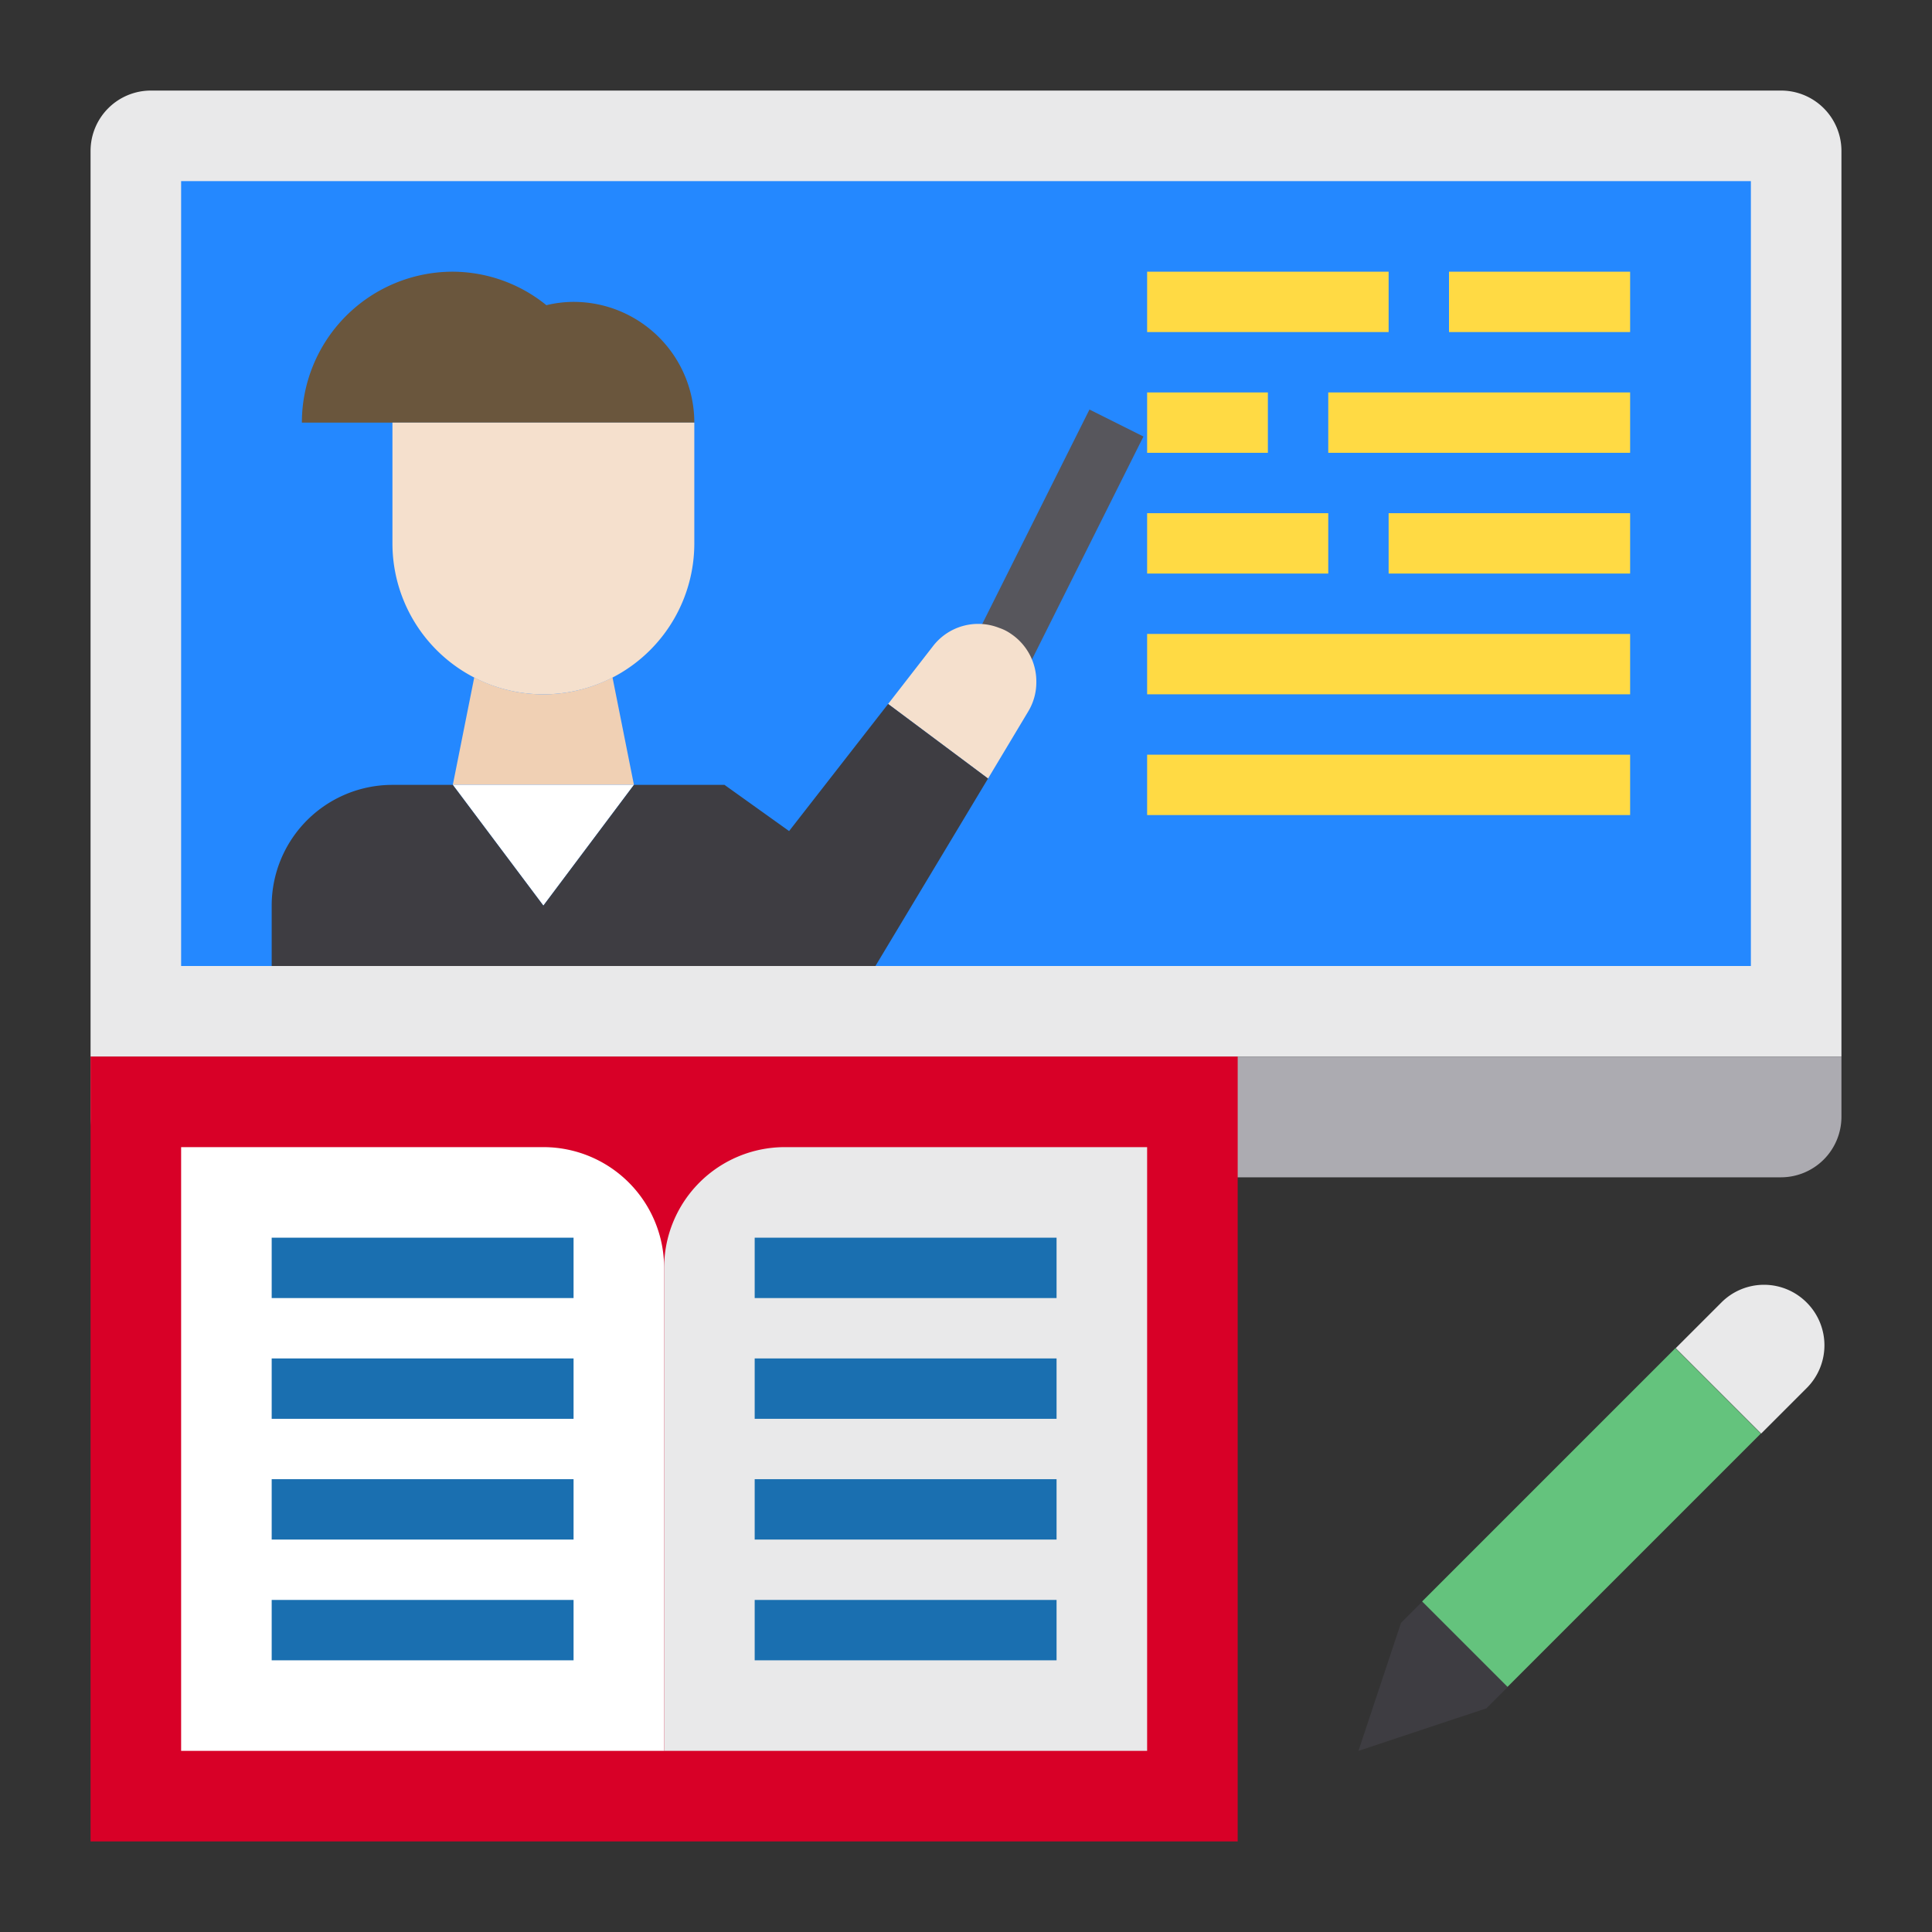 <svg height="512" viewBox="0 0 64 64" width="512" xmlns="http://www.w3.org/2000/svg"><rect x="0" y="0" width="64" height="64" fill="#333333" stroke="none"/><g id="Elearning-book-screen-online-education"><path d="m61 35h-58v-30a2 2 0 0 1 2-2h54a2 2 0 0 1 2 2z" fill="#e9e9ea"/><path d="m6 6h52v26h-52z" fill="#2488ff"/><path d="m30.528 17h8.944v2h-8.944z" fill="#57565c" transform="matrix(.447 -.894 .894 .447 3.248 41.255)"/><path d="m61 35v2a2.006 2.006 0 0 1 -2 2h-54a2.006 2.006 0 0 1 -2-2v-2z" fill="#acabb1"/><path d="m49.95 55.88-.12.12-.59.59-4.24 1.41 1.41-4.24.71-.71z" fill="#3e3d42"/><path d="m59.85 43.15a2 2 0 0 1 0 2.83l-1.51 1.51-2.83-2.83 1.51-1.51a1.992 1.992 0 0 1 2.83 0z" fill="#e9e9ea"/><path d="m46.797 48.269h11.865v4.002h-11.865z" fill="#64c37d" transform="matrix(.707 -.707 .707 .707 -20.102 52.009)"/><path d="m3 35h38v26h-38z" fill="#d80027"/><path d="m22 43v15h-16v-20h12a4 4 0 0 1 4 4z" fill="#fff"/><path d="m22 58v-16a4 4 0 0 1 4-4h12v20z" fill="#e9e9ea"/><path d="m33.1 20.8a1.5 1.5 0 0 1 .38.19 1.9 1.9 0 0 1 .85 1.59 1.871 1.871 0 0 1 -.27.99l-1.33 2.22-3.31-2.47 1.49-1.92a1.889 1.889 0 0 1 2.19-.6z" fill="#f5e0cd"/><path d="m20.29 22.44.71 3.56h-6l.71-3.56a4.962 4.962 0 0 0 4.58 0z" fill="#f0d0b4"/><path d="m21 26-3 4-3-4z" fill="#fff"/><path d="m18 30 3-4h3l2.14 1.53 3.28-4.21 3.31 2.47-3.73 6.21h-20v-2a4 4 0 0 1 4-4h2z" fill="#3e3d42"/><path d="m23 14h-13a5 5 0 0 1 5-5 4.949 4.949 0 0 1 3.1 1.11 3.824 3.824 0 0 1 .9-.11 4 4 0 0 1 4 4z" fill="#6a563d"/><path d="m13 14h10a0 0 0 0 1 0 0v4a5 5 0 0 1 -5 5 5 5 0 0 1 -5-5v-4a0 0 0 0 1 0 0z" fill="#f5e0cd"/><g fill="#1a6fb0"><path d="m25 41h10v2h-10z"/><path d="m25 45h10v2h-10z"/><path d="m25 49h10v2h-10z"/><path d="m25 53h10v2h-10z"/><path d="m9 41h10v2h-10z"/><path d="m9 45h10v2h-10z"/><path d="m9 49h10v2h-10z"/><path d="m9 53h10v2h-10z"/></g><path d="m38 9h8v2h-8z" fill="#ffda44"/><path d="m48 9h6v2h-6z" fill="#ffda44"/><path d="m38 13h4v2h-4z" fill="#ffda44"/><path d="m44 13h10v2h-10z" fill="#ffda44"/><path d="m38 17h6v2h-6z" fill="#ffda44"/><path d="m46 17h8v2h-8z" fill="#ffda44"/><path d="m38 21h16v2h-16z" fill="#ffda44"/><path d="m38 25h16v2h-16z" fill="#ffda44"/></g></svg>